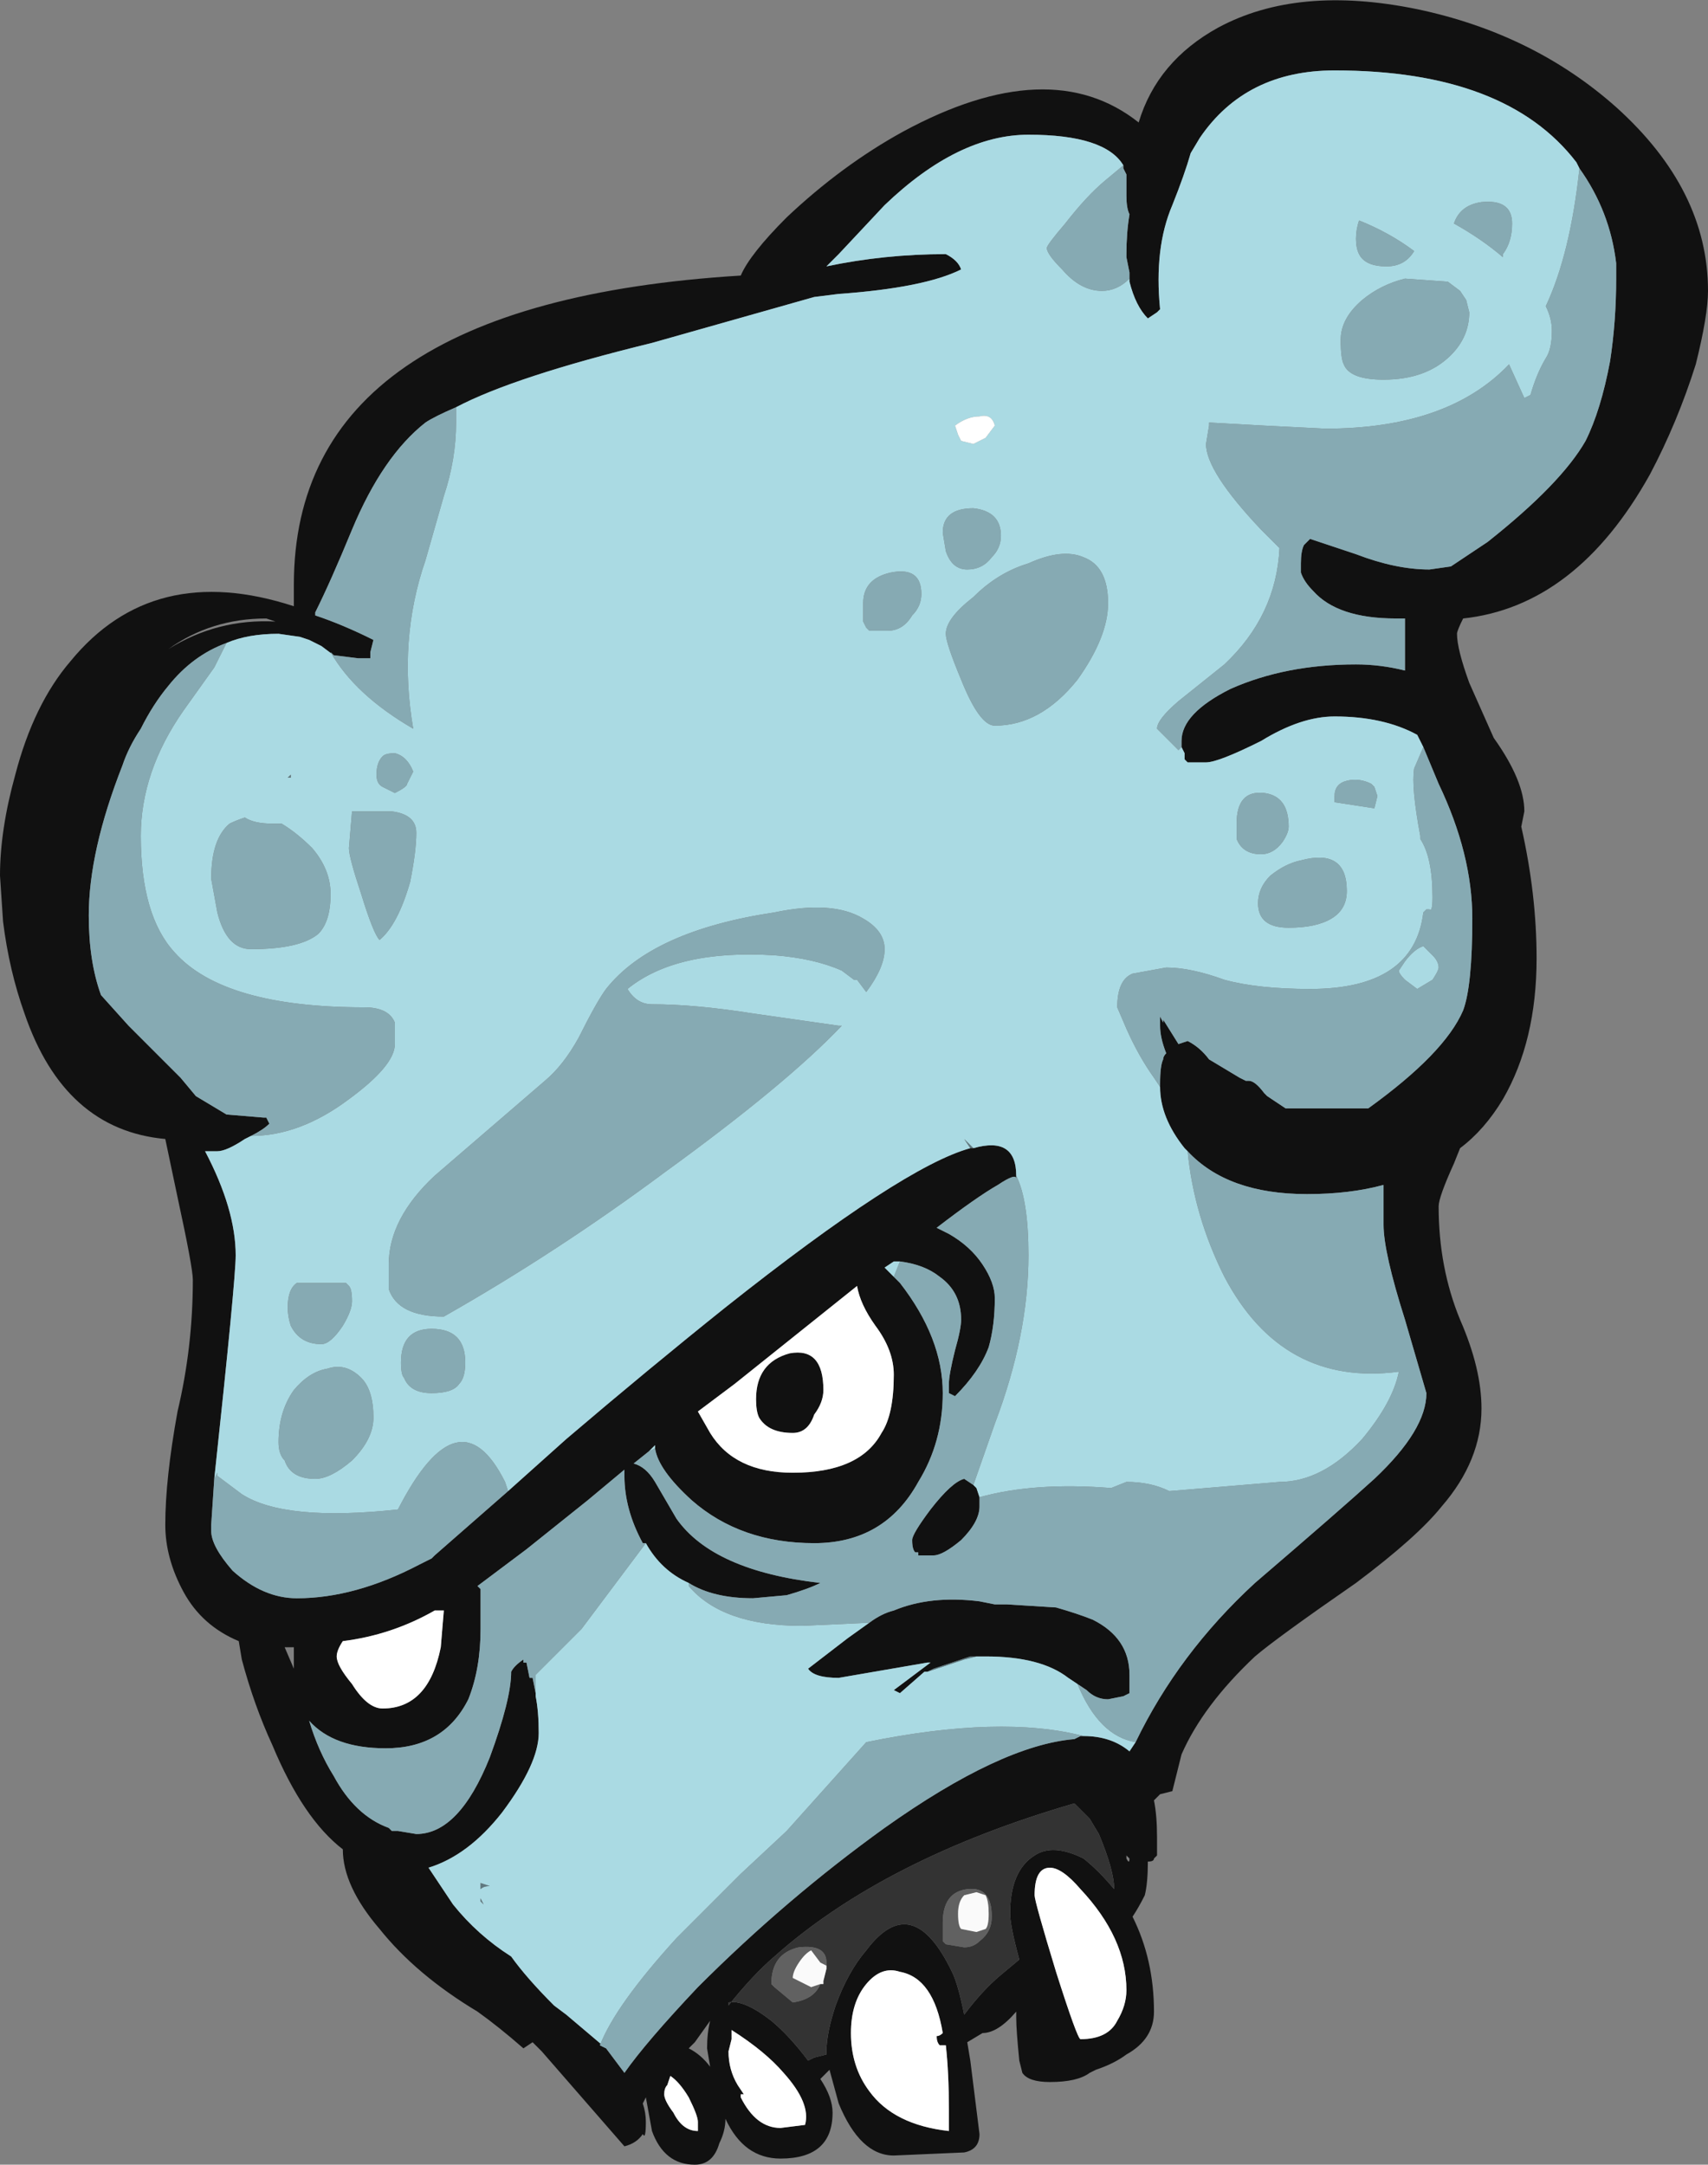 <?xml version="1.0" encoding="UTF-8" standalone="no"?>
<svg xmlns:ffdec="https://www.free-decompiler.com/flash" xmlns:xlink="http://www.w3.org/1999/xlink" ffdec:objectType="frame" height="247.45px" width="195.3px" xmlns="http://www.w3.org/2000/svg">
  <rect width="100%" height="100%" fill="#808080" stroke="none"/>
  <g transform="matrix(1.0, 0.0, 0.0, 1.0, 18.55, -10.5)">
    <use ffdec:characterId="168" height="35.35" transform="matrix(7.0, 0.0, 0.0, 7.0, -18.55, 10.5)" width="27.9" xlink:href="#shape0"/>
  </g>
  <defs>
    <g id="shape0" transform="matrix(1.0, 0.0, 0.0, 1.0, 2.65, -1.5)">
      <path d="M25.25 6.25 Q25.25 6.65 25.05 7.45 24.75 8.4 24.3 9.25 23.1 11.4 21.25 11.6 21.15 11.8 21.15 11.85 21.15 12.1 21.35 12.65 L21.75 13.55 Q22.25 14.25 22.25 14.75 L22.2 15.0 Q22.45 16.1 22.45 17.15 22.45 18.5 21.9 19.45 21.6 19.95 21.2 20.25 L21.1 20.5 Q20.85 21.05 20.85 21.2 20.85 22.2 21.2 23.05 21.55 23.85 21.55 24.5 21.55 25.35 20.9 26.1 20.5 26.6 19.5 27.35 18.2 28.25 17.85 28.55 17.0 29.35 16.65 30.15 L16.5 30.75 16.3 30.8 16.2 30.9 Q16.25 31.15 16.25 31.5 L16.25 31.8 16.2 31.85 Q16.2 31.9 16.1 31.9 16.1 32.25 16.05 32.45 15.95 32.65 15.85 32.8 16.2 33.5 16.2 34.35 16.2 34.8 15.75 35.05 15.55 35.2 15.25 35.3 L15.15 35.35 Q14.95 35.5 14.5 35.5 14.15 35.5 14.05 35.35 L14.0 35.15 Q13.95 34.65 13.95 34.45 L13.95 34.35 Q13.65 34.7 13.4 34.7 L13.15 34.85 13.2 35.15 13.35 36.35 Q13.35 36.6 13.1 36.65 L11.95 36.7 Q11.4 36.7 11.05 35.85 L10.9 35.3 10.75 35.45 Q10.95 35.75 10.95 36.0 10.95 36.75 10.1 36.75 9.5 36.75 9.2 36.1 9.2 36.3 9.1 36.5 9.0 36.85 8.7 36.85 8.2 36.85 8.0 36.3 L7.9 35.75 7.85 35.85 Q7.9 36.0 7.9 36.15 7.9 36.45 7.85 36.35 7.75 36.5 7.55 36.55 L6.2 35.0 6.05 34.85 5.9 34.95 Q5.5 34.6 5.15 34.35 4.15 33.75 3.55 33.0 2.95 32.3 2.95 31.7 2.3 31.2 1.8 30.0 1.5 29.35 1.3 28.6 L1.25 28.3 Q0.65 28.05 0.35 27.5 0.05 26.95 0.05 26.4 0.05 25.65 0.25 24.55 0.5 23.5 0.5 22.4 0.5 22.2 0.25 21.05 L0.05 20.1 Q-1.6 19.95 -2.25 18.05 -2.5 17.35 -2.6 16.55 L-2.65 15.8 Q-2.65 15.05 -2.4 14.15 -2.1 13.0 -1.5 12.3 -0.15 10.65 2.15 11.4 L2.15 11.05 Q2.15 6.45 9.45 6.0 9.6 5.65 10.2 5.05 11.1 4.2 12.1 3.65 14.5 2.35 15.95 3.5 16.25 2.5 17.25 1.95 18.55 1.25 20.5 1.65 22.4 2.05 23.75 3.25 25.25 4.6 25.25 6.25 M16.65 13.7 L16.65 13.6 Q16.65 13.15 17.45 12.75 18.35 12.35 19.5 12.35 19.9 12.35 20.3 12.45 L20.3 12.2 Q20.3 11.85 20.3 11.6 L20.15 11.6 Q19.2 11.6 18.8 11.15 18.65 11.0 18.6 10.85 L18.6 10.7 Q18.6 10.5 18.65 10.4 L18.75 10.3 19.5 10.55 Q20.15 10.8 20.7 10.8 L21.05 10.75 21.65 10.35 Q22.85 9.4 23.25 8.7 23.5 8.2 23.65 7.4 23.75 6.75 23.75 6.05 L23.75 5.8 Q23.65 4.95 23.15 4.25 L23.1 4.15 Q21.95 2.65 19.15 2.65 17.7 2.65 16.95 3.75 L16.8 4.0 Q16.7 4.35 16.5 4.85 16.2 5.55 16.3 6.55 L16.25 6.6 16.1 6.7 Q15.9 6.5 15.8 6.1 L15.8 5.95 15.75 5.7 15.75 5.65 Q15.75 5.3 15.8 5.0 15.75 4.9 15.75 4.7 L15.75 4.35 15.7 4.25 15.7 4.2 Q15.4 3.7 14.15 3.7 13.0 3.7 11.8 4.85 L11.05 5.65 10.85 5.85 Q11.8 5.65 12.8 5.65 13.0 5.75 13.05 5.9 12.45 6.2 11.05 6.3 L10.65 6.35 8.0 7.1 Q5.75 7.65 4.8 8.15 4.45 8.3 4.3 8.4 3.6 8.95 3.1 10.15 2.75 11.0 2.5 11.5 L2.5 11.55 Q2.95 11.7 3.45 11.95 L3.4 12.15 3.4 12.25 3.2 12.25 2.8 12.2 2.6 12.05 2.4 11.95 2.25 11.9 1.9 11.85 Q1.4 11.85 1.05 12.0 0.5 12.2 0.1 12.7 -0.15 13.0 -0.35 13.4 -0.55 13.7 -0.65 14.0 -1.2 15.4 -1.2 16.45 -1.2 17.2 -1.0 17.75 L-0.55 18.25 0.3 19.1 0.55 19.4 1.05 19.7 1.65 19.75 1.7 19.75 1.75 19.85 Q1.65 19.95 1.45 20.05 L1.35 20.1 Q1.05 20.3 0.9 20.3 L0.7 20.3 Q1.2 21.25 1.2 22.0 1.2 22.4 0.85 25.65 L0.8 26.4 0.8 26.5 Q0.8 26.75 1.15 27.15 1.65 27.6 2.2 27.6 3.15 27.6 4.2 27.05 L4.4 26.95 4.45 26.9 5.65 25.85 6.6 25.0 Q7.95 23.85 9.2 22.85 12.1 20.55 13.2 20.25 L13.25 20.25 Q13.95 20.05 13.95 20.7 L13.95 20.75 Q13.95 20.65 13.65 20.85 13.3 21.05 12.65 21.55 12.75 21.6 12.85 21.65 13.2 21.85 13.4 22.15 13.6 22.45 13.6 22.7 13.6 23.15 13.5 23.5 13.35 23.9 12.95 24.3 L12.85 24.25 12.85 24.1 Q12.85 23.95 12.95 23.55 13.05 23.2 13.05 23.05 13.05 22.6 12.7 22.35 12.45 22.15 12.05 22.1 L11.95 22.1 11.8 22.2 11.95 22.35 12.05 22.45 Q12.75 23.35 12.75 24.25 12.75 25.05 12.35 25.7 11.8 26.7 10.65 26.7 9.45 26.7 8.65 26.0 8.1 25.5 8.05 25.15 L8.05 25.1 7.95 25.2 7.7 25.4 Q7.9 25.45 8.05 25.7 L8.4 26.3 Q9.0 27.15 10.75 27.35 10.55 27.45 10.2 27.55 L9.65 27.6 Q9.0 27.6 8.6 27.35 8.15 27.15 7.9 26.7 L7.85 26.7 Q7.55 26.15 7.55 25.6 L7.55 25.5 6.95 26.0 5.95 26.8 5.15 27.4 5.2 27.45 Q5.2 27.6 5.2 28.1 5.2 28.75 5.0 29.25 4.6 30.05 3.65 30.05 2.8 30.05 2.4 29.6 2.55 30.1 2.8 30.5 3.15 31.15 3.7 31.35 L3.75 31.4 3.85 31.4 4.15 31.45 Q4.85 31.45 5.35 30.2 5.7 29.25 5.7 28.8 5.75 28.7 5.9 28.6 L5.9 28.65 5.95 28.65 6.0 28.9 6.05 28.9 6.1 29.15 6.1 29.2 Q6.15 29.45 6.15 29.8 6.15 30.3 5.55 31.1 5.0 31.8 4.35 32.0 L4.75 32.6 Q5.15 33.1 5.7 33.45 5.95 33.8 6.4 34.25 L6.6 34.4 7.25 34.95 7.55 35.35 Q7.9 34.85 8.75 33.95 10.2 32.5 11.8 31.35 13.7 30.0 14.9 29.9 L15.0 29.85 15.05 29.85 Q15.5 29.85 15.8 30.1 L15.9 29.95 Q16.6 28.5 17.85 27.35 19.25 26.15 19.8 25.65 20.65 24.85 20.65 24.25 L20.3 23.05 Q19.95 21.95 19.95 21.5 19.95 21.1 19.95 20.85 19.4 21.0 18.7 21.0 17.4 21.0 16.75 20.3 L16.7 20.25 Q16.3 19.75 16.3 19.25 L16.3 19.2 Q16.3 18.9 16.35 18.8 16.35 18.75 16.4 18.7 16.3 18.45 16.3 18.25 L16.3 18.1 16.35 18.2 16.35 18.15 16.6 18.55 16.75 18.5 Q16.95 18.6 17.1 18.8 L17.6 19.1 17.7 19.15 17.75 19.15 Q17.85 19.15 18.0 19.35 L18.05 19.4 18.35 19.6 19.7 19.6 Q20.95 18.7 21.25 18.0 21.4 17.6 21.4 16.5 21.4 15.45 20.85 14.3 L20.6 13.7 20.5 13.5 Q19.95 13.2 19.15 13.2 18.6 13.2 17.95 13.6 17.25 13.95 17.05 13.95 L16.75 13.95 16.7 13.9 16.7 13.8 16.65 13.7 M1.7 11.6 Q0.8 11.6 0.1 12.1 0.9 11.6 1.85 11.65 L1.7 11.6 M4.45 27.8 Q3.75 28.2 2.95 28.3 2.85 28.45 2.85 28.55 2.85 28.7 3.1 29.0 3.35 29.4 3.6 29.4 4.35 29.4 4.55 28.4 L4.6 27.8 4.45 27.8 M10.65 24.6 Q10.55 24.9 10.3 24.9 9.9 24.9 9.75 24.65 9.7 24.55 9.7 24.35 9.7 23.75 10.25 23.6 10.8 23.5 10.8 24.2 10.8 24.4 10.65 24.6 M9.35 24.1 L8.75 24.55 8.95 24.9 Q9.35 25.55 10.3 25.55 11.4 25.55 11.75 24.9 11.95 24.6 11.95 23.95 11.95 23.55 11.65 23.15 11.4 22.8 11.35 22.5 L9.35 24.1 M11.55 28.0 Q11.75 27.85 11.95 27.8 12.55 27.55 13.35 27.65 L13.6 27.7 13.8 27.7 14.6 27.75 Q14.95 27.85 15.2 27.95 15.8 28.25 15.8 28.85 L15.8 29.15 15.7 29.2 15.45 29.25 Q15.25 29.25 15.1 29.1 L14.95 29.0 14.8 28.9 Q14.35 28.55 13.45 28.55 L13.3 28.55 13.2 28.55 12.6 28.75 12.5 28.8 12.45 28.8 12.05 29.15 11.95 29.1 12.55 28.65 12.5 28.65 11.05 28.9 Q10.65 28.9 10.55 28.75 L11.2 28.25 11.55 28.0 M13.25 25.75 L13.3 25.8 13.35 25.95 13.35 26.1 Q13.35 26.35 13.05 26.65 12.75 26.9 12.6 26.9 L12.35 26.9 12.35 26.85 12.3 26.85 Q12.25 26.8 12.25 26.65 12.25 26.55 12.55 26.15 12.9 25.7 13.1 25.65 L13.25 25.75 M14.9 30.95 Q11.8 31.85 10.0 33.45 9.65 33.75 9.25 34.25 L9.25 34.2 Q9.5 34.15 9.95 34.5 10.25 34.75 10.55 35.15 L10.65 35.1 10.85 35.05 10.85 35.0 Q10.85 34.7 11.0 34.25 11.2 33.7 11.5 33.35 12.25 32.35 12.9 33.7 13.0 33.9 13.1 34.4 13.4 34.0 13.7 33.75 L14.0 33.5 Q13.85 32.95 13.85 32.75 13.85 32.05 14.25 31.8 14.55 31.6 15.05 31.85 15.3 32.05 15.55 32.35 15.55 32.05 15.3 31.45 L15.15 31.2 14.9 30.95 M12.7 34.9 Q12.65 34.85 12.65 34.75 12.7 34.75 12.75 34.7 12.6 33.8 12.05 33.7 11.75 33.6 11.5 33.9 11.25 34.2 11.25 34.7 11.25 35.25 11.55 35.65 11.95 36.2 12.85 36.3 L12.85 35.95 Q12.85 35.35 12.8 34.9 L12.7 34.9 M14.5 32.0 Q14.25 32.0 14.25 32.45 14.25 32.55 14.6 33.7 14.95 34.8 15.0 34.8 15.45 34.8 15.6 34.5 15.75 34.25 15.75 34.0 15.75 33.15 15.0 32.35 14.7 32.0 14.5 32.0 M15.8 31.85 L15.75 31.8 15.75 31.85 Q15.8 31.95 15.8 31.85 M9.3 34.8 L9.25 35.0 Q9.25 35.3 9.4 35.55 L9.5 35.7 9.45 35.7 9.45 35.75 Q9.7 36.25 10.1 36.25 L10.5 36.2 Q10.6 35.85 10.15 35.35 9.85 35.0 9.3 34.65 L9.3 34.8 M8.9 34.95 Q8.9 34.7 8.95 34.5 L8.7 34.85 8.6 34.95 Q8.8 35.05 8.95 35.25 L8.9 34.95 M2.0 28.4 L2.15 28.75 2.15 28.4 2.0 28.4 M8.75 36.15 Q8.75 36.05 8.6 35.75 8.45 35.5 8.3 35.4 L8.25 35.55 Q8.2 35.6 8.2 35.7 8.2 35.8 8.35 36.0 8.5 36.3 8.75 36.3 L8.75 36.15" fill="#111111" fill-rule="evenodd" stroke="none"/>
      <path d="M23.15 4.25 Q23.0 5.65 22.6 6.5 22.7 6.7 22.7 6.9 22.7 7.2 22.6 7.35 22.45 7.6 22.35 7.95 L22.25 8.0 22.0 7.45 Q21.0 8.5 19.0 8.5 L18.0 8.45 17.1 8.4 17.1 8.45 17.05 8.75 Q17.05 9.2 17.95 10.15 L18.25 10.45 Q18.2 11.55 17.35 12.35 L16.6 12.95 Q16.25 13.25 16.25 13.4 L16.6 13.75 16.65 13.7 16.7 13.8 16.7 13.9 16.75 13.95 17.05 13.95 Q17.25 13.95 17.95 13.6 18.6 13.2 19.15 13.2 19.95 13.2 20.5 13.5 L20.6 13.7 20.45 14.05 Q20.4 14.35 20.55 15.15 L20.55 15.2 Q20.75 15.5 20.75 16.15 20.75 16.4 20.7 16.35 L20.65 16.35 20.6 16.4 Q20.45 17.65 18.75 17.65 17.9 17.65 17.35 17.5 16.8 17.3 16.4 17.3 L15.85 17.4 Q15.6 17.5 15.6 17.95 L15.75 18.3 Q15.95 18.75 16.2 19.1 L16.3 19.25 Q16.3 19.75 16.7 20.25 L16.75 20.3 Q16.85 21.35 17.35 22.35 18.3 24.15 20.2 23.9 20.1 24.4 19.6 25.0 18.95 25.7 18.25 25.7 L16.45 25.85 Q16.15 25.7 15.75 25.7 L15.5 25.8 Q14.25 25.7 13.35 25.95 L13.3 25.8 13.25 25.75 13.6 24.75 Q14.15 23.3 14.15 22.0 14.15 21.1 13.95 20.7 13.95 20.05 13.25 20.25 L13.1 20.1 13.2 20.25 Q12.1 20.55 9.2 22.85 7.95 23.85 6.6 25.0 L5.65 25.85 5.6 25.7 Q4.85 24.2 3.85 26.15 2.0 26.35 1.3 25.9 L0.9 25.6 0.9 25.55 0.85 25.65 Q1.2 22.4 1.2 22.0 1.2 21.25 0.7 20.3 L0.9 20.3 Q1.05 20.3 1.35 20.1 L1.45 20.05 Q2.25 20.05 3.05 19.45 3.8 18.9 3.8 18.55 3.8 18.3 3.8 18.2 3.7 17.95 3.3 17.95 1.0 17.95 0.2 17.05 -0.35 16.45 -0.35 15.15 -0.35 14.1 0.35 13.1 L0.85 12.4 1.05 12.0 Q1.4 11.85 1.9 11.85 L2.25 11.9 2.4 11.95 2.6 12.05 2.8 12.2 2.75 12.15 Q3.15 12.85 4.1 13.4 3.85 11.95 4.3 10.65 L4.6 9.6 Q4.8 9.0 4.8 8.4 L4.8 8.15 Q5.75 7.65 8.0 7.1 L10.65 6.35 11.05 6.3 Q12.45 6.2 13.05 5.9 13.0 5.75 12.8 5.65 11.8 5.65 10.85 5.85 L11.05 5.65 11.8 4.85 Q13.0 3.7 14.15 3.7 15.4 3.7 15.7 4.2 L15.4 4.45 Q15.1 4.7 14.75 5.15 14.45 5.5 14.45 5.55 14.45 5.65 14.7 5.9 15.0 6.25 15.35 6.25 15.6 6.25 15.8 6.05 L15.8 5.95 15.8 6.1 Q15.9 6.5 16.1 6.7 L16.25 6.6 16.3 6.55 Q16.2 5.55 16.5 4.85 16.7 4.35 16.8 4.0 L16.95 3.75 Q17.7 2.65 19.15 2.65 21.95 2.65 23.1 4.15 L23.15 4.25 M15.9 29.95 L15.8 30.1 Q15.5 29.85 15.05 29.85 13.7 29.5 11.5 29.95 L10.2 31.4 9.45 32.1 8.4 33.15 Q7.4 34.25 7.15 34.9 L7.25 34.95 6.6 34.4 6.4 34.25 Q5.95 33.8 5.7 33.45 5.15 33.1 4.75 32.6 L4.35 32.0 Q5.0 31.8 5.55 31.1 6.15 30.3 6.15 29.8 6.15 29.45 6.1 29.2 L6.1 28.85 6.85 28.1 7.9 26.7 Q8.15 27.15 8.6 27.35 L8.6 27.4 Q9.15 28.05 10.45 28.05 L11.55 28.0 11.2 28.25 10.55 28.75 Q10.65 28.9 11.05 28.9 L12.5 28.65 12.55 28.65 11.95 29.1 12.05 29.15 12.45 28.8 12.5 28.8 13.1 28.6 13.3 28.55 13.45 28.55 Q14.35 28.55 14.8 28.9 L14.95 29.0 Q15.3 29.85 15.9 29.95 M7.95 25.2 L8.05 25.1 8.05 25.15 7.95 25.2 M11.95 22.35 L11.8 22.2 11.95 22.1 12.05 22.1 11.95 22.35 M2.5 11.55 L2.5 11.5 2.5 11.55 M21.0 6.1 L20.3 6.05 Q19.9 6.15 19.6 6.4 19.25 6.7 19.25 7.05 19.25 7.35 19.3 7.45 19.4 7.7 19.95 7.7 20.65 7.7 21.05 7.3 21.35 7.0 21.35 6.6 L21.3 6.4 21.2 6.25 21.0 6.1 M21.55 4.8 Q21.2 4.85 21.1 5.15 21.55 5.4 21.9 5.7 L21.9 5.65 Q22.05 5.45 22.05 5.15 22.05 4.75 21.55 4.8 M19.5 5.4 Q19.5 5.55 19.55 5.65 19.65 5.85 20.0 5.85 20.3 5.85 20.45 5.6 20.05 5.3 19.55 5.1 19.5 5.25 19.5 5.4 M13.25 8.75 L13.45 8.65 13.6 8.45 Q13.55 8.25 13.35 8.3 13.15 8.3 12.95 8.45 L13.0 8.6 13.05 8.7 13.25 8.75 M12.25 11.55 Q12.4 11.4 12.4 11.2 12.4 10.75 11.9 10.85 11.45 10.95 11.45 11.35 L11.45 11.65 11.5 11.75 11.55 11.8 11.85 11.8 Q12.1 11.8 12.25 11.55 M14.15 10.7 Q13.65 10.85 13.25 11.25 12.8 11.6 12.8 11.85 12.8 12.0 13.05 12.6 13.35 13.35 13.6 13.35 14.35 13.35 14.95 12.6 15.45 11.9 15.45 11.35 15.45 10.75 15.05 10.6 14.7 10.45 14.15 10.7 M12.75 10.2 L12.8 10.5 Q12.9 10.8 13.15 10.8 13.4 10.8 13.55 10.6 13.7 10.45 13.7 10.25 13.7 9.85 13.25 9.8 12.75 9.8 12.75 10.2 M3.8 13.8 Q3.65 13.8 3.6 13.85 3.5 13.95 3.5 14.15 3.5 14.3 3.6 14.35 L3.8 14.45 Q4.0 14.35 4.0 14.3 L4.1 14.1 Q4.0 13.85 3.8 13.8 M11.35 17.5 L11.5 17.7 Q11.8 17.3 11.8 17.0 11.8 16.7 11.45 16.5 10.95 16.2 10.0 16.4 8.0 16.7 7.25 17.65 7.1 17.85 6.8 18.45 6.55 18.9 6.25 19.15 L4.45 20.7 Q3.7 21.4 3.7 22.15 L3.7 22.55 Q3.85 23.0 4.6 23.0 6.45 21.95 8.2 20.65 10.2 19.2 11.1 18.25 L11.05 18.25 9.65 18.05 Q8.7 17.9 8.0 17.9 7.75 17.9 7.6 17.65 8.4 17.0 10.0 17.1 10.65 17.15 11.1 17.35 L11.3 17.5 11.35 17.5 M3.1 14.75 L3.05 15.35 Q3.05 15.5 3.25 16.1 3.45 16.75 3.55 16.85 3.85 16.6 4.05 15.9 4.15 15.4 4.15 15.1 4.15 14.8 3.75 14.75 L3.1 14.75 M1.8 14.95 Q1.5 14.95 1.35 14.85 1.2 14.9 1.1 14.95 0.8 15.2 0.8 15.85 L0.9 16.4 Q1.05 17.0 1.45 17.0 2.25 17.0 2.55 16.75 2.75 16.55 2.75 16.1 2.75 15.7 2.45 15.35 2.2 15.1 1.95 14.95 L1.8 14.95 M2.1 14.2 L2.1 14.15 2.05 14.2 2.1 14.2 M3.45 24.65 Q3.45 24.2 3.25 24.0 3.0 23.75 2.7 23.85 2.4 23.9 2.15 24.2 1.9 24.55 1.9 25.05 1.9 25.25 2.0 25.35 2.1 25.65 2.5 25.65 2.75 25.65 3.1 25.35 3.45 25.0 3.45 24.65 M3.9 23.75 Q3.9 23.95 3.95 24.0 4.05 24.25 4.4 24.25 4.75 24.25 4.85 24.1 4.95 24.0 4.95 23.75 4.95 23.2 4.4 23.2 3.9 23.2 3.9 23.75 M3.1 22.75 Q3.1 22.55 3.05 22.5 L3.0 22.45 2.2 22.45 Q2.05 22.55 2.05 22.85 2.05 23.0 2.1 23.15 2.25 23.45 2.6 23.45 2.75 23.45 2.95 23.15 3.1 22.9 3.1 22.75 M20.85 17.3 Q20.85 17.35 20.75 17.5 L20.5 17.65 20.3 17.5 Q20.2 17.4 20.2 17.35 L20.3 17.2 Q20.45 17.0 20.6 16.95 L20.75 17.1 Q20.85 17.2 20.85 17.3 M19.15 14.6 L19.8 14.7 19.85 14.5 19.8 14.35 19.75 14.3 Q19.55 14.2 19.35 14.25 19.15 14.3 19.15 14.5 L19.15 14.6 M18.4 15.0 Q18.4 14.5 18.0 14.45 17.55 14.4 17.55 14.95 L17.55 15.2 Q17.65 15.45 17.95 15.45 18.15 15.45 18.3 15.25 18.4 15.1 18.4 15.0 M18.6 15.55 Q18.35 15.6 18.1 15.8 17.9 16.0 17.9 16.25 17.9 16.65 18.4 16.65 18.85 16.65 19.1 16.5 19.35 16.35 19.35 16.05 19.35 15.35 18.6 15.55 M5.2 32.5 L5.2 32.55 5.25 32.6 5.2 32.5 M5.2 32.25 L5.2 32.35 Q5.25 32.3 5.35 32.3 L5.2 32.25" fill="#aadae3" fill-rule="evenodd" stroke="none"/>
      <path d="M13.25 8.75 L13.05 8.7 13.0 8.6 12.95 8.45 Q13.15 8.3 13.35 8.3 13.55 8.25 13.6 8.45 L13.45 8.65 13.25 8.75 M9.35 24.1 L11.35 22.5 Q11.4 22.8 11.65 23.15 11.95 23.55 11.95 23.95 11.95 24.6 11.75 24.9 11.4 25.55 10.3 25.55 9.35 25.55 8.95 24.9 L8.75 24.55 9.35 24.1 M10.65 24.6 Q10.8 24.4 10.8 24.2 10.8 23.5 10.25 23.6 9.7 23.75 9.7 24.35 9.7 24.55 9.75 24.65 9.9 24.9 10.3 24.9 10.55 24.9 10.65 24.6 M4.45 27.8 L4.6 27.8 4.55 28.4 Q4.35 29.4 3.6 29.4 3.35 29.4 3.1 29.0 2.85 28.7 2.85 28.55 2.85 28.45 2.95 28.3 3.75 28.2 4.45 27.8 M14.5 32.0 Q14.7 32.0 15.0 32.35 15.75 33.15 15.75 34.0 15.75 34.25 15.6 34.5 15.45 34.8 15.0 34.8 14.95 34.8 14.6 33.7 14.25 32.55 14.25 32.45 14.25 32.0 14.5 32.0 M12.7 34.9 L12.8 34.9 Q12.85 35.35 12.85 35.95 L12.85 36.3 Q11.95 36.2 11.55 35.65 11.25 35.25 11.25 34.7 11.25 34.2 11.5 33.9 11.75 33.6 12.05 33.7 12.6 33.8 12.75 34.7 12.7 34.75 12.65 34.75 12.65 34.85 12.7 34.9 M9.3 34.8 L9.3 34.65 Q9.85 35.0 10.15 35.35 10.6 35.85 10.5 36.2 L10.1 36.25 Q9.7 36.25 9.45 35.75 L9.45 35.7 9.5 35.7 9.4 35.55 Q9.25 35.3 9.25 35.0 L9.3 34.8 M8.75 36.15 L8.75 36.3 Q8.5 36.3 8.35 36.0 8.2 35.8 8.2 35.7 8.2 35.6 8.25 35.55 L8.3 35.4 Q8.45 35.5 8.6 35.75 8.75 36.05 8.75 36.15" fill="#ffffff" fill-rule="evenodd" stroke="none"/>
      <path d="M14.9 30.95 L15.15 31.2 15.3 31.45 Q15.55 32.05 15.55 32.35 15.3 32.05 15.05 31.85 14.55 31.6 14.25 31.8 13.85 32.05 13.85 32.75 13.85 32.95 14.0 33.5 L13.7 33.75 Q13.4 34.0 13.1 34.4 13.0 33.9 12.9 33.7 12.25 32.35 11.5 33.35 11.2 33.7 11.0 34.25 10.85 34.7 10.85 35.0 L10.85 35.05 10.65 35.1 10.55 35.15 Q10.25 34.75 9.95 34.5 9.5 34.15 9.25 34.2 L9.25 34.25 Q9.65 33.75 10.0 33.45 11.8 31.85 14.9 30.95 M13.1 33.3 Q13.25 33.3 13.35 33.2 13.55 33.05 13.55 32.8 13.55 32.3 13.15 32.35 12.75 32.4 12.75 32.9 L12.75 33.2 12.8 33.25 13.1 33.3 M10.85 33.6 L10.85 33.55 Q10.85 33.25 10.4 33.3 9.95 33.4 9.95 33.9 L10.0 33.95 10.3 34.2 Q10.65 34.15 10.75 33.9 L10.8 33.9 10.8 33.85 10.85 33.65 10.85 33.6" fill="#333333" fill-rule="evenodd" stroke="none"/>
      <path d="M13.25 20.25 L13.2 20.25 13.1 20.1 13.25 20.25 M2.1 14.2 L2.05 14.2 2.1 14.15 2.1 14.2 M12.5 28.8 L12.6 28.75 13.2 28.55 13.3 28.55 13.1 28.6 12.5 28.8 M5.2 32.25 L5.35 32.3 Q5.25 32.3 5.2 32.35 L5.2 32.25 M5.2 32.5 L5.25 32.6 5.2 32.55 5.2 32.5" fill="#5f7980" fill-rule="evenodd" stroke="none"/>
      <path d="M13.3 32.4 L13.1 32.45 Q13.0 32.55 13.0 32.75 13.0 32.95 13.05 33.0 L13.3 33.05 13.45 33.0 Q13.5 32.95 13.5 32.75 13.5 32.55 13.45 32.45 L13.3 32.4 M13.1 33.3 L12.8 33.25 12.75 33.2 12.75 32.9 Q12.75 32.4 13.15 32.35 13.55 32.3 13.55 32.8 13.55 33.05 13.35 33.2 13.25 33.3 13.1 33.3 M10.75 33.9 Q10.65 34.15 10.3 34.2 L10.0 33.95 9.95 33.9 Q9.95 33.4 10.4 33.3 10.85 33.25 10.85 33.55 L10.85 33.6 10.75 33.55 10.6 33.35 Q10.5 33.4 10.4 33.55 10.3 33.7 10.3 33.8 L10.6 33.95 10.75 33.9" fill="#616161" fill-rule="evenodd" stroke="none"/>
      <path d="M13.3 32.4 L13.45 32.45 Q13.5 32.55 13.5 32.75 13.5 32.95 13.45 33.0 L13.3 33.05 13.05 33.0 Q13.0 32.95 13.0 32.75 13.0 32.55 13.1 32.45 L13.3 32.4 M10.75 33.9 L10.6 33.95 10.3 33.8 Q10.3 33.7 10.4 33.55 10.5 33.4 10.6 33.35 L10.75 33.55 10.85 33.6 10.85 33.65 10.8 33.85 10.8 33.9 10.75 33.9" fill="#fafafa" fill-rule="evenodd" stroke="none"/>
      <path d="M23.15 4.25 Q23.65 4.95 23.75 5.8 L23.75 6.05 Q23.75 6.75 23.65 7.4 23.5 8.2 23.25 8.7 22.85 9.4 21.65 10.35 L21.05 10.75 20.7 10.8 Q20.15 10.8 19.5 10.55 L18.75 10.3 18.65 10.4 Q18.6 10.5 18.6 10.7 L18.6 10.85 Q18.65 11.0 18.8 11.15 19.2 11.6 20.15 11.6 L20.3 11.6 Q20.3 11.85 20.3 12.2 L20.3 12.45 Q19.9 12.35 19.5 12.35 18.35 12.35 17.45 12.75 16.65 13.15 16.65 13.6 L16.65 13.7 16.6 13.75 16.25 13.4 Q16.25 13.25 16.6 12.95 L17.35 12.35 Q18.2 11.55 18.25 10.45 L17.95 10.15 Q17.05 9.2 17.05 8.75 L17.1 8.45 17.1 8.4 18.0 8.45 19.0 8.5 Q21.0 8.5 22.0 7.45 L22.25 8.0 22.35 7.95 Q22.45 7.6 22.6 7.35 22.7 7.2 22.7 6.9 22.7 6.7 22.6 6.5 23.0 5.65 23.15 4.25 M20.6 13.7 L20.85 14.3 Q21.4 15.45 21.4 16.5 21.4 17.6 21.25 18.0 20.95 18.7 19.7 19.6 L18.35 19.6 18.05 19.4 18.0 19.35 Q17.85 19.15 17.75 19.15 L17.7 19.15 17.6 19.1 17.1 18.8 Q16.95 18.6 16.75 18.5 L16.6 18.55 16.35 18.15 16.35 18.2 16.3 18.1 16.3 18.25 Q16.3 18.45 16.4 18.7 16.35 18.75 16.35 18.8 16.3 18.9 16.3 19.2 L16.3 19.25 16.2 19.1 Q15.95 18.75 15.75 18.3 L15.6 17.95 Q15.6 17.5 15.85 17.4 L16.4 17.3 Q16.8 17.3 17.35 17.5 17.9 17.65 18.75 17.65 20.45 17.65 20.6 16.4 L20.65 16.35 20.7 16.35 Q20.75 16.4 20.75 16.15 20.75 15.5 20.55 15.2 L20.55 15.15 Q20.4 14.35 20.45 14.05 L20.6 13.7 M16.75 20.3 Q17.4 21.0 18.7 21.0 19.4 21.0 19.95 20.85 19.95 21.1 19.95 21.5 19.95 21.95 20.3 23.05 L20.65 24.25 Q20.65 24.85 19.8 25.65 19.25 26.15 17.85 27.35 16.6 28.5 15.9 29.95 15.3 29.85 14.95 29.0 L15.1 29.1 Q15.25 29.25 15.45 29.25 L15.7 29.2 15.8 29.15 15.8 28.85 Q15.8 28.25 15.2 27.95 14.95 27.85 14.6 27.75 L13.8 27.7 13.6 27.7 13.35 27.65 Q12.55 27.55 11.95 27.8 11.75 27.85 11.55 28.0 L10.45 28.05 Q9.15 28.05 8.6 27.4 L8.6 27.35 Q9.0 27.6 9.65 27.6 L10.2 27.55 Q10.55 27.45 10.75 27.35 9.0 27.15 8.4 26.3 L8.05 25.7 Q7.9 25.45 7.7 25.4 L7.95 25.2 8.05 25.15 Q8.1 25.5 8.65 26.0 9.45 26.7 10.65 26.7 11.8 26.7 12.35 25.7 12.75 25.05 12.75 24.25 12.75 23.35 12.05 22.45 L11.95 22.35 12.05 22.1 Q12.45 22.15 12.7 22.35 13.05 22.6 13.05 23.05 13.05 23.2 12.95 23.55 12.85 23.95 12.85 24.1 L12.85 24.25 12.95 24.3 Q13.35 23.9 13.5 23.5 13.6 23.15 13.6 22.7 13.6 22.45 13.4 22.15 13.2 21.85 12.85 21.65 12.75 21.6 12.65 21.55 13.3 21.05 13.65 20.85 13.95 20.65 13.95 20.75 L13.95 20.7 Q14.15 21.1 14.15 22.0 14.15 23.3 13.6 24.75 L13.25 25.75 13.1 25.65 Q12.9 25.7 12.55 26.15 12.25 26.55 12.25 26.65 12.25 26.8 12.3 26.85 L12.35 26.85 12.35 26.9 12.6 26.9 Q12.75 26.9 13.05 26.65 13.35 26.35 13.35 26.1 L13.35 25.95 Q14.25 25.7 15.5 25.8 L15.75 25.7 Q16.15 25.7 16.45 25.85 L18.25 25.7 Q18.95 25.7 19.6 25.0 20.1 24.4 20.2 23.9 18.3 24.15 17.35 22.35 16.85 21.35 16.75 20.3 M15.05 29.85 L15.0 29.85 14.9 29.9 Q13.7 30.0 11.8 31.35 10.2 32.5 8.75 33.95 7.9 34.85 7.55 35.35 L7.25 34.95 7.15 34.9 Q7.4 34.25 8.4 33.15 L9.45 32.1 10.2 31.4 11.5 29.95 Q13.7 29.5 15.05 29.85 M6.1 29.2 L6.1 29.15 6.05 28.9 6.0 28.9 5.95 28.65 5.9 28.65 5.9 28.6 Q5.75 28.7 5.7 28.8 5.7 29.25 5.35 30.2 4.85 31.45 4.15 31.45 L3.85 31.4 3.75 31.4 3.7 31.35 Q3.15 31.15 2.8 30.5 2.55 30.1 2.4 29.6 2.8 30.05 3.65 30.05 4.6 30.05 5.0 29.25 5.2 28.75 5.2 28.1 5.2 27.6 5.2 27.45 L5.15 27.4 5.95 26.8 6.95 26.0 7.55 25.5 7.55 25.6 Q7.55 26.15 7.85 26.7 L7.9 26.7 6.85 28.1 6.1 28.85 6.1 29.2 M5.65 25.85 L4.45 26.9 4.4 26.95 4.2 27.05 Q3.15 27.6 2.2 27.6 1.65 27.6 1.15 27.15 0.8 26.75 0.8 26.5 L0.8 26.4 0.85 25.65 0.9 25.55 0.9 25.6 1.3 25.9 Q2.0 26.35 3.85 26.15 4.85 24.2 5.6 25.7 L5.65 25.85 M1.45 20.05 Q1.65 19.95 1.75 19.85 L1.7 19.75 1.65 19.75 1.05 19.7 0.55 19.4 0.3 19.1 -0.55 18.25 -1.0 17.75 Q-1.2 17.2 -1.2 16.45 -1.2 15.4 -0.65 14.0 -0.55 13.7 -0.35 13.4 -0.15 13.0 0.1 12.7 0.5 12.2 1.05 12.0 L0.85 12.4 0.35 13.1 Q-0.35 14.1 -0.35 15.15 -0.35 16.45 0.2 17.05 1.0 17.95 3.3 17.95 3.7 17.95 3.8 18.2 3.8 18.3 3.8 18.55 3.8 18.9 3.05 19.45 2.25 20.05 1.45 20.05 M2.8 12.2 L3.2 12.25 3.4 12.25 3.4 12.15 3.45 11.95 Q2.95 11.7 2.5 11.55 L2.5 11.5 Q2.75 11.0 3.1 10.15 3.6 8.95 4.3 8.4 4.45 8.3 4.8 8.15 L4.8 8.4 Q4.8 9.0 4.6 9.6 L4.3 10.65 Q3.85 11.95 4.1 13.4 3.15 12.85 2.75 12.15 L2.8 12.2 M15.7 4.2 L15.7 4.25 15.75 4.35 15.75 4.7 Q15.75 4.9 15.8 5.0 15.75 5.3 15.75 5.65 L15.75 5.7 15.8 5.95 15.8 6.05 Q15.6 6.25 15.35 6.25 15.0 6.25 14.7 5.9 14.45 5.65 14.45 5.55 14.45 5.5 14.75 5.15 15.1 4.7 15.4 4.45 L15.7 4.2 M19.5 5.4 Q19.5 5.25 19.55 5.1 20.05 5.3 20.45 5.6 20.3 5.85 20.0 5.85 19.65 5.85 19.55 5.65 19.5 5.55 19.5 5.4 M21.55 4.8 Q22.05 4.75 22.05 5.15 22.05 5.45 21.9 5.65 L21.9 5.7 Q21.55 5.4 21.1 5.15 21.2 4.85 21.55 4.8 M21.0 6.1 L21.2 6.25 21.3 6.4 21.35 6.6 Q21.35 7.0 21.05 7.3 20.65 7.7 19.95 7.7 19.4 7.7 19.3 7.45 19.25 7.35 19.25 7.05 19.25 6.7 19.6 6.4 19.9 6.15 20.3 6.05 L21.0 6.1 M12.75 10.2 Q12.75 9.8 13.25 9.8 13.7 9.85 13.7 10.25 13.7 10.45 13.55 10.6 13.4 10.8 13.15 10.8 12.9 10.8 12.8 10.5 L12.75 10.2 M14.15 10.7 Q14.7 10.45 15.05 10.6 15.45 10.75 15.45 11.35 15.45 11.9 14.95 12.6 14.35 13.35 13.6 13.35 13.35 13.35 13.05 12.6 12.8 12.0 12.8 11.85 12.8 11.6 13.25 11.25 13.65 10.85 14.15 10.7 M12.25 11.55 Q12.1 11.8 11.85 11.8 L11.55 11.8 11.5 11.75 11.45 11.65 11.45 11.35 Q11.45 10.95 11.9 10.85 12.4 10.75 12.4 11.2 12.4 11.4 12.25 11.55 M3.8 13.8 Q4.0 13.85 4.1 14.1 L4.0 14.3 Q4.0 14.35 3.8 14.45 L3.6 14.35 Q3.5 14.3 3.5 14.15 3.5 13.95 3.6 13.85 3.65 13.8 3.8 13.8 M11.35 17.5 L11.3 17.5 11.1 17.35 Q10.65 17.15 10.0 17.1 8.4 17.0 7.6 17.65 7.75 17.9 8.0 17.9 8.7 17.9 9.65 18.05 L11.05 18.25 11.1 18.25 Q10.2 19.2 8.2 20.65 6.45 21.95 4.6 23.0 3.85 23.0 3.7 22.55 L3.7 22.15 Q3.7 21.4 4.45 20.7 L6.25 19.15 Q6.55 18.9 6.8 18.45 7.1 17.85 7.25 17.65 8.0 16.7 10.0 16.4 10.95 16.2 11.45 16.5 11.8 16.7 11.8 17.0 11.8 17.3 11.5 17.7 L11.35 17.5 M3.1 14.75 L3.75 14.75 Q4.15 14.8 4.15 15.1 4.15 15.4 4.05 15.9 3.85 16.6 3.55 16.85 3.45 16.75 3.25 16.1 3.05 15.5 3.05 15.35 L3.1 14.75 M1.8 14.95 L1.95 14.95 Q2.2 15.1 2.45 15.35 2.75 15.7 2.75 16.1 2.75 16.55 2.55 16.75 2.25 17.0 1.45 17.0 1.05 17.0 0.9 16.4 L0.8 15.85 Q0.8 15.2 1.1 14.95 1.2 14.9 1.35 14.85 1.5 14.95 1.8 14.95 M3.1 22.75 Q3.1 22.9 2.95 23.15 2.75 23.45 2.6 23.45 2.25 23.45 2.1 23.15 2.05 23.0 2.05 22.85 2.05 22.55 2.2 22.45 L3.0 22.45 3.05 22.5 Q3.1 22.55 3.1 22.75 M3.9 23.75 Q3.9 23.2 4.4 23.2 4.95 23.2 4.95 23.75 4.95 24.0 4.85 24.1 4.75 24.25 4.4 24.25 4.05 24.25 3.95 24.0 3.9 23.95 3.9 23.75 M3.45 24.65 Q3.45 25.0 3.1 25.35 2.75 25.65 2.5 25.65 2.1 25.65 2.0 25.35 1.9 25.25 1.9 25.05 1.9 24.55 2.15 24.2 2.4 23.9 2.7 23.85 3.0 23.75 3.25 24.0 3.45 24.2 3.45 24.65 M19.15 14.6 L19.15 14.5 Q19.15 14.3 19.35 14.25 19.55 14.2 19.75 14.3 L19.8 14.35 19.85 14.5 19.8 14.7 19.15 14.6 M20.85 17.3 Q20.85 17.2 20.75 17.1 L20.6 16.95 Q20.45 17.0 20.3 17.2 L20.2 17.35 Q20.2 17.4 20.3 17.5 L20.5 17.65 20.75 17.5 Q20.85 17.35 20.85 17.3 M18.6 15.55 Q19.35 15.35 19.35 16.05 19.35 16.35 19.1 16.5 18.85 16.65 18.4 16.65 17.9 16.65 17.9 16.25 17.9 16.0 18.1 15.8 18.35 15.6 18.6 15.55 M18.4 15.0 Q18.4 15.1 18.3 15.25 18.15 15.45 17.95 15.45 17.65 15.45 17.55 15.2 L17.55 14.95 Q17.55 14.4 18.0 14.45 18.4 14.5 18.4 15.0" fill="#86aab3" fill-rule="evenodd" stroke="none"/>
    </g>
  </defs>
</svg>
